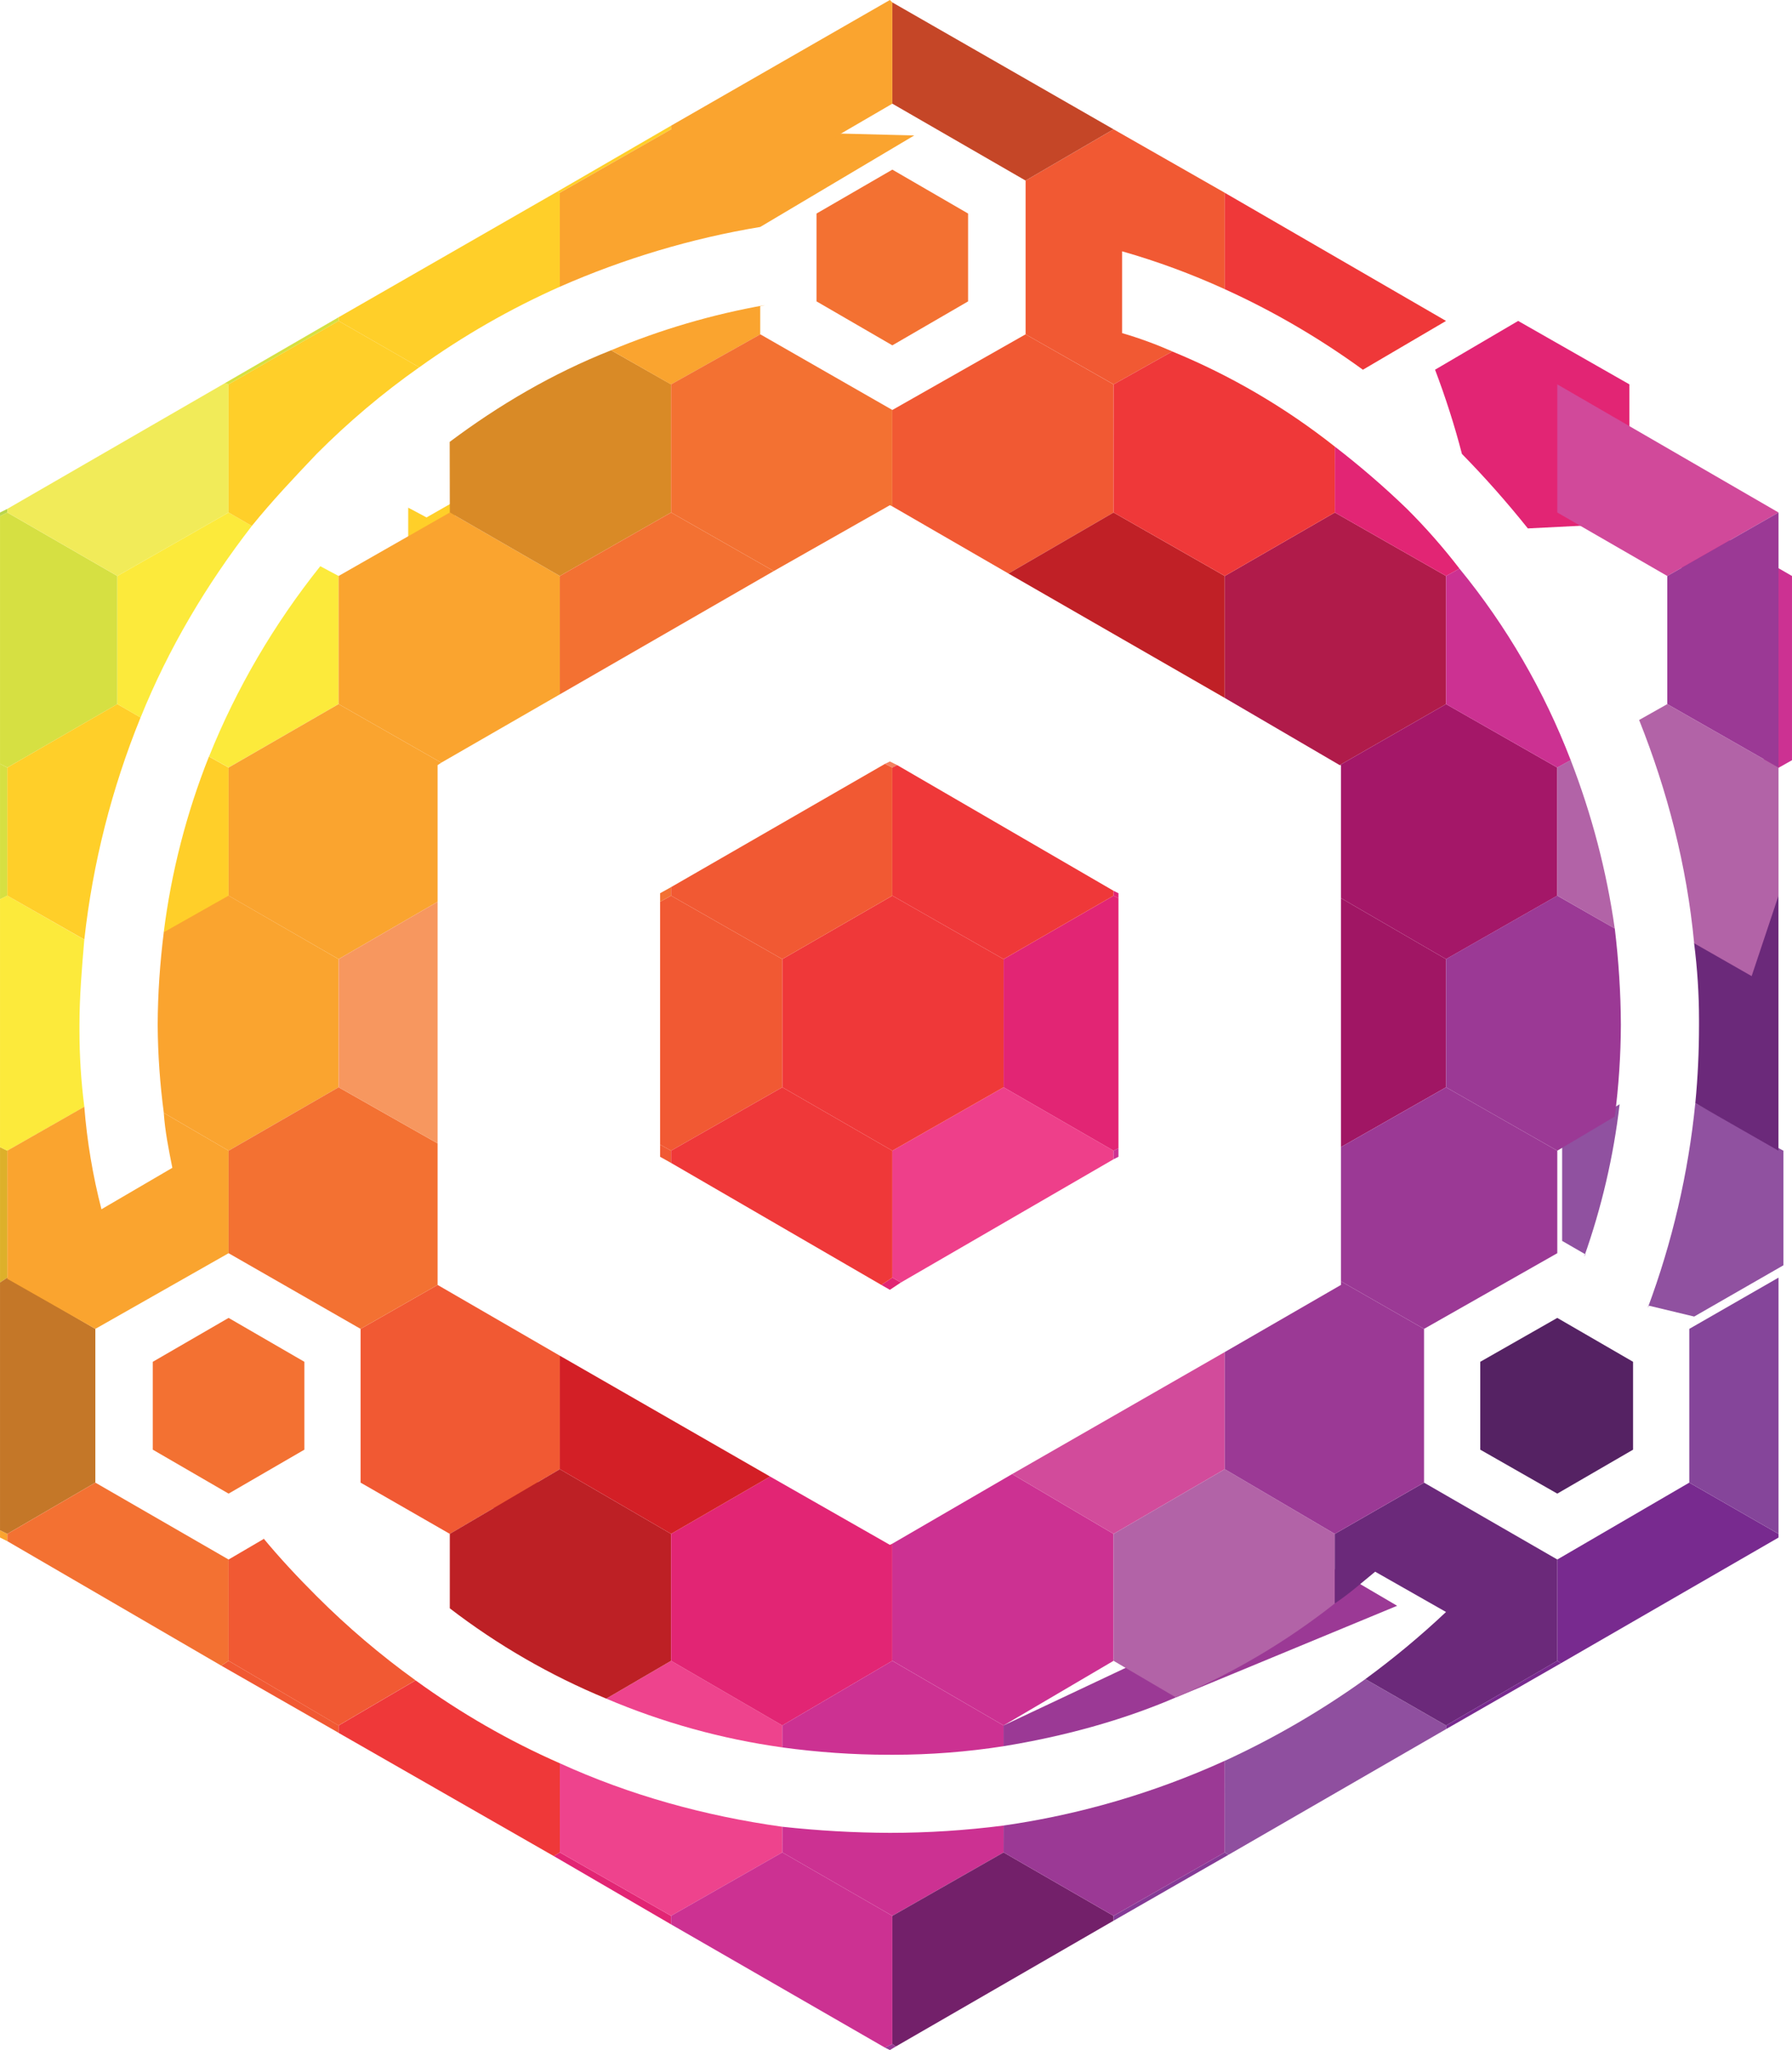 <?xml version="1.0" encoding="UTF-8"?>
<!DOCTYPE svg PUBLIC "-//W3C//DTD SVG 1.1//EN" "http://www.w3.org/Graphics/SVG/1.1/DTD/svg11.dtd">
<!-- Creator: CorelDRAW 2018 (64-Bit) -->
<svg xmlns="http://www.w3.org/2000/svg" xml:space="preserve" width="34.964mm" height="40mm" version="1.1" style="shape-rendering:geometricPrecision; text-rendering:geometricPrecision; image-rendering:optimizeQuality; fill-rule:evenodd; clip-rule:evenodd"
viewBox="0 0 8129.91 9301.03"
 xmlns:xlink="http://www.w3.org/1999/xlink">
 <defs>
  <style type="text/css">
   <![CDATA[
    .fil34 {fill:#341144}
    .fil37 {fill:#552263}
    .fil24 {fill:#6B297A}
    .fil18 {fill:#73206A}
    .fil25 {fill:#782A8F}
    .fil19 {fill:#853A96}
    .fil33 {fill:#85459A}
    .fil21 {fill:#8F4F9F}
    .fil28 {fill:#9051A0}
    .fil14 {fill:#9B3995}
    .fil26 {fill:#A01664}
    .fil31 {fill:#A41768}
    .fil29 {fill:#B01B4A}
    .fil23 {fill:#B263A7}
    .fil9 {fill:#BBD64B}
    .fil13 {fill:#BD2025}
    .fil27 {fill:#C02026}
    .fil2 {fill:#C47728}
    .fil30 {fill:#C54627}
    .fil12 {fill:#CC3192}
    .fil32 {fill:#D1499A}
    .fil22 {fill:#D24B9B}
    .fil17 {fill:#D31F26}
    .fil5 {fill:#D6E042}
    .fil20 {fill:#D98A26}
    .fil1 {fill:#DDB02A}
    .fil7 {fill:#E22574}
    .fil35 {fill:#EE3F8A}
    .fil11 {fill:#EE438D}
    .fil8 {fill:#EF3839}
    .fil3 {fill:#F15933}
    .fil15 {fill:#F1EB59}
    .fil4 {fill:#F37132}
    .fil36 {fill:#F4805F}
    .fil16 {fill:#F7975F}
    .fil0 {fill:#FAA42F}
    .fil6 {fill:#FCEA3B}
    .fil10 {fill:#FFCF29}
   ]]>
  </style>
 </defs>
 <g id="图层_x0020_1">
  <g id="nginx-proxy-manager.svg">
   <polygon class="fil0" points="33.25,6992.35 33.25,6959.19 -0,6942.57 -0,6975.82 "/>
   <polygon class="fil1" points="-0,5818.65 33.25,5796.49 33.25,5220.69 -0,5204.25 "/>
   <polygon class="fil2" points="-0,6942.57 33.25,6959.19 432.5,6726.62 432.5,6029.07 33.25,5796.49 -0,5818.65 "/>
   <polygon class="fil3" points="1003.77,7556.97 1037.02,7535 1536.13,7828.35 1536.13,7861.72 "/>
   <polygon class="fil4" points="1003.77,7556.97 1037.02,7535 1037.02,7075.48 432.5,6726.62 33.25,6959.19 33.25,6992.35 "/>
   <polygon class="fil5" points="-0,4080.34 33.25,4063.71 33.25,3482.38 -0,3465.66 "/>
   <path class="fil6" d="M-0 5204.25l33.16 16.44 349.37 -199.23c-14.81,-115.08 -22.16,-231.74 -22.16,-347.74 0,-7.67 0,-15.37 0,-23.07 0,-127.47 11.09,-260.38 22.07,-387.55l-349.28 -199.67 -33.16 16.63 0 1124.19z"/>
   <path class="fil0" d="M33.16 5802.03l399.34 227.04 604.52 -343.32 0 0 0 -465.17 -294.05 -171.42c5.65,83.15 22.28,166.09 38.9,249.13l-321.65 188.04c-39.27,-152.35 -65.5,-308.4 -77.8,-465.1l-349.35 199.23 0.09 581.57z"/>
   <path class="fil3" d="M1037.02 7535l0 -459.52 0 0 160.72 -94.1 -5.44 -5.46c77.59,94.03 160.72,182.51 243.97,265.64 138.79,138.89 289.52,267.29 448.91,382.04l-349.37 204.88 -498.79 -293.47zm998.12 -1101.73l404.78 232.48 0 337.7c-124.61,-90.71 -242.5,-193.39 -349.39,-304.49 -64.97,-60.25 -126.68,-125.38 -183.02,-193.65l127.63 -72.04z"/>
   <polygon class="fil7" points="3044.53,8730.88 3044.53,8692.07 2539.88,8404.27 2512.16,8420.9 "/>
   <path class="fil8" d="M2512.16 8420.9l27.72 -16.63 0 -404.29c-230.43,-101.06 -450.8,-228.15 -654.47,-376.18l-349.35 204.86 0 33.34 976.1 558.9z"/>
   <polygon class="fil9" points="-0,2341.84 33.25,2325.21 33.25,2308.68 -0,2325.21 "/>
   <polygon class="fil5" points="-0,3465.66 33.25,3482.38 532.37,3194.46 532.37,2613.22 33.25,2325.21 -0,2341.84 "/>
   <path class="fil10" d="M33.16 4063.43l349.37 199.23c37.92,-345.16 124.38,-685.83 255.17,-1007.56l-105.4 -60.76 -499.14 288.03 0 581.06zm1059.18 365.3l-55.32 -365.3 0 -581.06 -89.08 -49.99c-101.68,255.82 -171.05,524.51 -205.13,797.59l349.53 198.76z"/>
   <path class="fil0" d="M742.97 5049.16l294.05 171.53 499 -287.82 0 -581.34 -499 -288.1 -294.03 166.07c-17.37,138.86 -27.25,280.52 -27.67,420.87 0.77,132.91 10.39,267.06 27.74,398.48l-0.09 0.3z"/>
   <polygon class="fil3" points="1635.89,6029.07 1985.26,5829.65 1985.26,5829.65 2539.88,6150.82 2539.88,6665.65 2040.76,6959.19 1635.89,6726.62 1635.89,6029.07 "/>
   <path class="fil11" d="M2539.88 8404.27l504.74 287.8 504.77 -287.8 0 -116.29c-355.02,-49.5 -693.3,-143.91 -1009.51,-288.01l0 404.29zm1009.51 -476.26l0 -99.66 -504.77 -293.35 -294.03 171.63c254.94,108.4 524.16,183.11 798.8,221.25l0 0.14z"/>
   <polygon class="fil4" points="1635.89,6029.07 1985.26,5829.65 1985.26,5187.53 1536.13,4932.87 1037.02,5220.69 1037.02,5685.74 "/>
   <polygon class="fil12" points="4015.02,9290.05 4048.39,9273.43 4048.39,8692.07 3549.18,8404.27 3044.53,8692.07 3044.53,8730.88 "/>
   <path class="fil13" d="M2750.48 7706.62l294.05 -171.63 0 -575.8 -504.74 -293.54 -499.21 293.54 0 337.7c217.13,166.91 456.89,305.26 709.99,409.71l-0.09 0.02z"/>
   <polygon class="fil14" points="4064.81,9284.5 4048.39,9273.43 4015.02,9290.05 4037.2,9301.03 "/>
   <polygon class="fil15" points="33.25,2325.21 532.37,2613.22 1037.02,2325.21 1037.02,1743.85 1020.39,1738.32 33.25,2308.68 "/>
   <path class="fil6" d="M532.37 3194.55l105.4 60.78c127.47,-315.72 299.38,-603.73 504.74,-869.16l-105.4 -60.97 -504.74 288.01 0 581.34zm415.69 237.55l89.06 49.97 499.02 -287.8 0 -581.06 -83.15 -44.34c-208.95,261.61 -380.02,552.74 -504.67,863.53l-0.26 -0.3z"/>
   <polygon class="fil0" points="1037.02,4063.71 1536.13,4351.53 1985.26,4091.34 1985.26,3471.38 2001.98,3460.19 1536.13,3194.46 1037.02,3482.38 "/>
   <polygon class="fil7" points="3044.53,7535 3549.18,7828.35 4048.39,7535 4048.39,7003.54 4037.2,7008.98 3493.75,6699 3044.53,6959.19 "/>
   <polygon class="fil16" points="1536.13,4932.87 1985.26,5187.53 1985.26,4091.34 1536.13,4351.53 "/>
   <path class="fil12" d="M3549.18 8404.27l499.12 287.8 504.74 -287.8 0 -121.84c-170.53,21.83 -343.65,33.16 -515.77,33.16 0,0 0,0 0,0 -162.63,-0.53 -326.37,-10.14 -487.86,-27.65l-0.23 116.33zm1003.74 -481.79l0 -94.13 -504.74 -293.35 -499.09 293.35 0 99.66c159.05,21.69 320.82,33.25 481.72,33.25 1.72,0 4.28,0 6,0 4.91,0.05 10.86,0.05 15.6,0.05 167.51,0 335.42,-13.07 500.56,-38.81l-0.05 -0.02z"/>
   <polygon class="fil17" points="2539.88,6665.65 3044.53,6959.19 3493.75,6699 2539.88,6150.82 "/>
   <polygon class="fil18" points="4048.39,9273.43 4064.81,9284.5 5051.95,8714.23 5051.95,8692.07 4553.04,8404.27 4048.39,8692.07 "/>
   <polygon class="fil5" points="1020.39,1738.32 1037.02,1743.85 1536.13,1456.05 1536.13,1439.33 "/>
   <path class="fil10" d="M1037.02 2325.21l105.4 60.97c94.13,-116.29 194.09,-221.41 293.84,-326.61 143.28,-143.79 299.91,-276.45 465.94,-393.27l-366.18 -210.32 -499.02 287.8 0.02 581.43zm814.91 -21.97l83.15 44.34 504.74 -288.01 0 -55.32c-124.98,90.8 -242.55,192.97 -349.51,304.45 -83.15,82.94 -160.75,165.86 -238.43,260.2l0.05 -265.66z"/>
   <polygon class="fil0" points="1536.13,3194.46 2001.98,3460.19 2539.88,3150.24 2539.88,2613.22 2040.76,2325.21 1536.13,2613.22 "/>
   <polygon class="fil19" points="5573.32,8415.15 5556.6,8404.27 5051.95,8692.07 5051.95,8714.23 "/>
   <polygon class="fil12" points="4048.39,7535 4553.04,7828.35 5051.95,7535 5051.95,6959.19 4591.83,6687.81 4048.39,7003.54 "/>
   <path class="fil14" d="M4552.92 8404.27l499.02 287.8 504.74 -287.8 0 -415.69c-318.89,144.93 -656.95,244.29 -1003.58,293.75l-0.19 121.94zm1785.63 -1118.87l-282.87 -166.07 -1502.77 709.02 0 94.13c271.78,-44.34 537.81,-116.29 781.87,-221.41l1003.77 -415.66z"/>
   <path class="fil10" d="M1536.02 1456.05l366.2 210.32c198.93,-142.77 413.62,-265.89 637.63,-365.46l0.12 -426.22 -11.18 -5.53 -992.65 570.18 -0.12 16.72z"/>
   <path class="fil20" d="M2040.67 2325.21l499.21 288.01 504.74 -288.01 0 -581.36 -272.17 -154.68c-266.22,105.31 -510.18,249.2 -732.36,415.66l0.58 320.37z"/>
   <path class="fil21" d="M5556.6 8404.27l16.63 10.98 987.12 -570.18 0 -16.72 -366.18 -210.32c-199.86,143.4 -414.15,268.13 -637.82,370.83l0.26 415.41z"/>
   <polygon class="fil4" points="3510.37,2590.85 3044.53,2325.21 2539.88,2613.22 2539.88,3150.24 "/>
   <polygon class="fil22" points="4591.83,6687.81 5051.95,6959.19 5556.6,6665.65 5556.6,6134.17 "/>
   <path class="fil23" d="M5051.95 7535l282.84 166.07c257.96,-108.8 501.35,-252.85 721.06,-426.31l-0.16 -315.56 -499.09 -293.54 -504.74 293.54 0.09 575.8z"/>
   <polygon class="fil10" points="2528.69,869.16 2539.88,874.69 3044.53,586.59 3044.53,570.18 "/>
   <path class="fil0" d="M2772.45 1589.17l271.78 155.07 404.69 -227.04 0 -127.66 22.28 -5.44c-239.18,42.04 -474.47,111.29 -698.55,204.92l-0.19 0.14zm1375.2 -974.65l-1103.13 -27.81 -504.74 287.98 0 426.27c290.24,-127.56 596.48,-219.34 909.29,-271.31l698.58 -415.13z"/>
   <path class="fil24" d="M6194.35 7618.03l366.2 210.32 504.74 -293.35 0 -459.52 -604.71 -348.77 -404.9 232.48 0 315.51c66.71,-44.32 122.03,-94.1 183.21,-143.98l321.44 182.79c-115.5,109.01 -238.25,210.9 -366.09,304.47l0.09 0.05z"/>
   <polygon class="fil25" points="7081.73,7545.99 7065.11,7535 6560.46,7828.35 6560.46,7844.98 "/>
   <polygon class="fil4" points="3044.53,2325.21 3510.37,2590.85 4037.2,2292.05 4048.39,2297.49 4048.39,1860.04 3449.31,1516.81 3044.53,1743.85 "/>
   <polygon class="fil14" points="5556.6,6665.65 6055.81,6959.19 6460.59,6726.62 6460.59,6029.07 6083.62,5813.21 6083.62,5829.65 5556.6,6134.17 "/>
   <polygon class="fil0" points="3044.53,586.59 3449.31,819.19 4048.39,470.4 4048.39,470.4 4048.39,10.98 4037.2,0 3044.53,570.18 "/>
   <polygon class="fil3" points="4048.39,2297.49 4048.39,1860.04 4048.39,1860.04 4652.79,1516.81 4652.79,1516.81 5051.95,1743.85 5051.95,2325.21 4575.11,2602.03 "/>
   <polygon class="fil25" points="7065.11,7535 7081.73,7545.99 8068.85,6975.82 8068.85,6959.19 7663.98,6726.62 7065.11,7075.48 "/>
   <polygon class="fil26" points="6083.62,5204.25 6560.46,4932.87 6560.46,4351.53 6083.62,4074.71 "/>
   <polygon class="fil27" points="5556.6,3166.65 5556.6,2613.22 5051.95,2325.21 4575.11,2602.03 "/>
   <polygon class="fil14" points="6083.62,5813.21 6460.59,6029.07 6460.59,6029.07 7065.11,5685.74 7065.11,5220.69 6560.46,4932.87 6083.62,5204.25 "/>
   <path class="fil3" d="M4652.89 819.19l399.15 -232.5 504.74 288.01 0 437.36c-150.49,-68.6 -306.82,-126.54 -466,-171.86l0 371.13c77.36,22.55 154.19,50.78 227.83,83.1l-266.22 149.44 -399.5 -227.06 0 -697.62z"/>
   <path class="fil28" d="M7131.7 5835c10.51,-17.09 18.04,-35.9 22.18,-55.55 -4.14,19.65 -11.67,38.46 -22.18,55.53l0 0.02zm55.32 -133.21c79.13,-223.25 133.52,-456.56 160.88,-691.81l-260.78 154.89 0 465.17 0.05 -0.09 105.5 60.94 -5.65 10.91zm499.12 271.36l404.9 -232.57 0 -519.88 -399.76 -215.85c-31.51,317.61 -104.57,631.14 -216.18,930.17l5.72 -11.18 205.32 49.32z"/>
   <polygon class="fil29" points="6077.97,3471.38 6560.46,3194.46 6560.46,2613.22 6055.81,2325.21 5556.6,2613.22 5556.6,3166.65 "/>
   <polygon class="fil30" points="4652.79,819.19 5051.95,586.59 4048.39,10.98 4048.39,470.4 "/>
   <polygon class="fil31" points="6083.62,4074.71 6560.46,4351.53 7065.11,4063.71 7065.11,3482.38 6560.46,3194.46 6077.97,3471.38 6083.62,3471.38 "/>
   <path class="fil8" d="M5051.95 2325.21l504.74 288.01 499.12 -288.01 0 -298.98c-224.36,-177.51 -473.24,-323.09 -737.46,-431.64l-266.22 149.44 -0.19 581.17z"/>
   <path class="fil14" d="M6560.34 4932.87l504.77 287.82 260.78 -154.89c17.76,-137.77 27.23,-277.03 27.65,-415.87 -0.44,-145.96 -10.25,-292.84 -27.58,-437.38l-260.96 -149.12 -504.74 287.8 0.09 581.64z"/>
   <path class="fil24" d="M7691.28 5004.84l377.27 215.85 0 0 0 -1157.26 0 0 -382.71 215.85c14.63,114.89 22.28,231.46 22.28,347.37 0,7.63 0,15.93 0,23.58 0,121.73 -5.53,238.01 -16.72,354.32l-0.12 0.28z"/>
   <path class="fil7" d="M6055.69 2325.21l504.77 288.01 60.97 -33.34c-73.25,-95.29 -153.33,-186.49 -238.48,-271.29 -103.24,-99.87 -213.25,-194.51 -327.12,-282.45l-0.14 299.07zm1203.48 55.62l133.12 -72.15 0 -564.83 -504.74 -287.8 -376.99 221.29c47.23,124.59 88.57,253.13 121.94,382.09 104.8,106.85 205.41,220.83 299.07,338.02l327.61 -16.63z"/>
   <polygon class="fil25" points="8068.85,5796.49 8068.85,5802.03 8068.85,5220.69 8068.85,5220.69 "/>
   <path class="fil12" d="M6560.34 3194.55l504.77 287.82 60.94 -33.34c-120.59,-314.17 -291.49,-609.01 -504.74,-869.23l-60.97 33.34 0 581.41zm1441.92 326.42l127.66 -71.94 0 -835.81 -499.19 -288.01 -133.12 72.15c205.9,265.59 376.16,558.69 504.53,869.27l0.12 254.34z"/>
   <path class="fil8" d="M6183.37 1677.35l376.97 -221.29 -1003.74 -581.36 0 437.36c220.62,99.99 430.85,223.15 626.73,365.48l0.05 -0.19z"/>
   <path class="fil23" d="M7064.99 4063.43l260.8 149.33c-36.97,-261.22 -104.57,-518.14 -199.86,-764.15l-60.97 33.37 0.02 581.45zm881.92 365.18l121.94 -365.18 0 -581.06 -504.74 -287.82 -127.68 71.97c127.68,321.16 216.25,658.75 249.62,1013.04l260.87 149.05z"/>
   <rect class="fil19" x="8068.85" y="3482.37" width="0" height="581.35"/>
   <polygon class="fil32" points="7065.11,2325.21 7564.2,2613.22 8068.85,2325.21 7065.11,1743.85 "/>
   <polygon class="fil14" points="7564.2,3194.46 8068.85,3482.38 8068.85,3482.38 8068.85,2325.21 8068.85,2325.21 7564.2,2613.22 "/>
   <polygon class="fil33" points="7663.98,6726.62 8068.85,6959.19 8068.85,6959.19 8068.85,5802.03 8068.85,5796.49 7663.98,6029.07 "/>
   <rect class="fil34" x="8068.85" y="6959.2" width="0" height="16.63"/>
   <polygon class="fil3" points="2994.65,5193.07 3044.53,5220.69 3044.53,5276.2 2994.65,5248.29 "/>
   <polygon class="fil3" points="2994.65,4091.34 3044.53,4063.71 3549.18,4351.53 3549.18,4932.87 3044.53,5220.69 2994.65,5193.07 "/>
   <polygon class="fil7" points="4087.17,5818.65 4048.39,5796.49 3998.4,5829.65 4037.2,5851.81 "/>
   <polygon class="fil8" points="3998.4,5829.65 4048.39,5796.49 4048.39,5220.69 3549.18,4932.87 3044.53,5220.69 3044.53,5276.2 "/>
   <polygon class="fil35" points="4048.39,5796.49 4087.17,5818.65 5051.95,5259.48 5051.95,5220.69 4553.04,4932.87 4048.39,5220.69 "/>
   <polygon class="fil8" points="3549.18,4932.87 4048.39,5220.69 4553.04,4932.87 4553.04,4351.53 4048.39,4063.71 3549.18,4351.53 "/>
   <polygon class="fil7" points="4553.04,4932.87 5051.95,5220.69 5074.32,5209.69 5074.32,4074.71 5051.95,4063.71 4553.04,4351.53 "/>
   <polygon class="fil12" points="5074.32,5209.69 5051.95,5220.69 5051.95,5259.48 5074.32,5248.29 "/>
   <polygon class="fil4" points="2994.65,4091.34 3044.53,4063.71 3044.53,4024.83 2994.65,4052.53 "/>
   <polygon class="fil3" points="3044.53,4063.71 3044.53,4024.83 4015.02,3465.66 4048.39,3482.38 4048.39,4063.71 3549.18,4351.53 "/>
   <polygon class="fil36" points="4070.55,3471.38 4048.39,3482.38 4015.02,3465.66 4037.2,3454.66 "/>
   <polygon class="fil8" points="4048.39,4063.71 4553.04,4351.53 5051.95,4063.71 5051.95,4041.55 4070.55,3471.38 4048.39,3482.38 "/>
   <polygon class="fil7" points="5051.95,4063.71 5074.32,4074.71 5074.32,4052.53 5051.95,4041.55 "/>
   <polygon class="fil4" points="3704.46,1367.37 4048.39,1566.8 4392.02,1367.37 4392.02,968.82 4048.39,769.59 3704.46,968.82 "/>
   <polygon class="fil37" points="6715.65,6577.08 7065.11,6776.5 7408.92,6577.08 7408.92,6178.42 7065.11,5979.28 6715.65,6178.42 "/>
   <polygon class="fil4" points="693.18,6577.08 1037.02,6776.5 1380.83,6577.08 1380.83,6178.42 1037.02,5979.28 693.18,6178.42 "/>
  </g>
 </g>
</svg>
